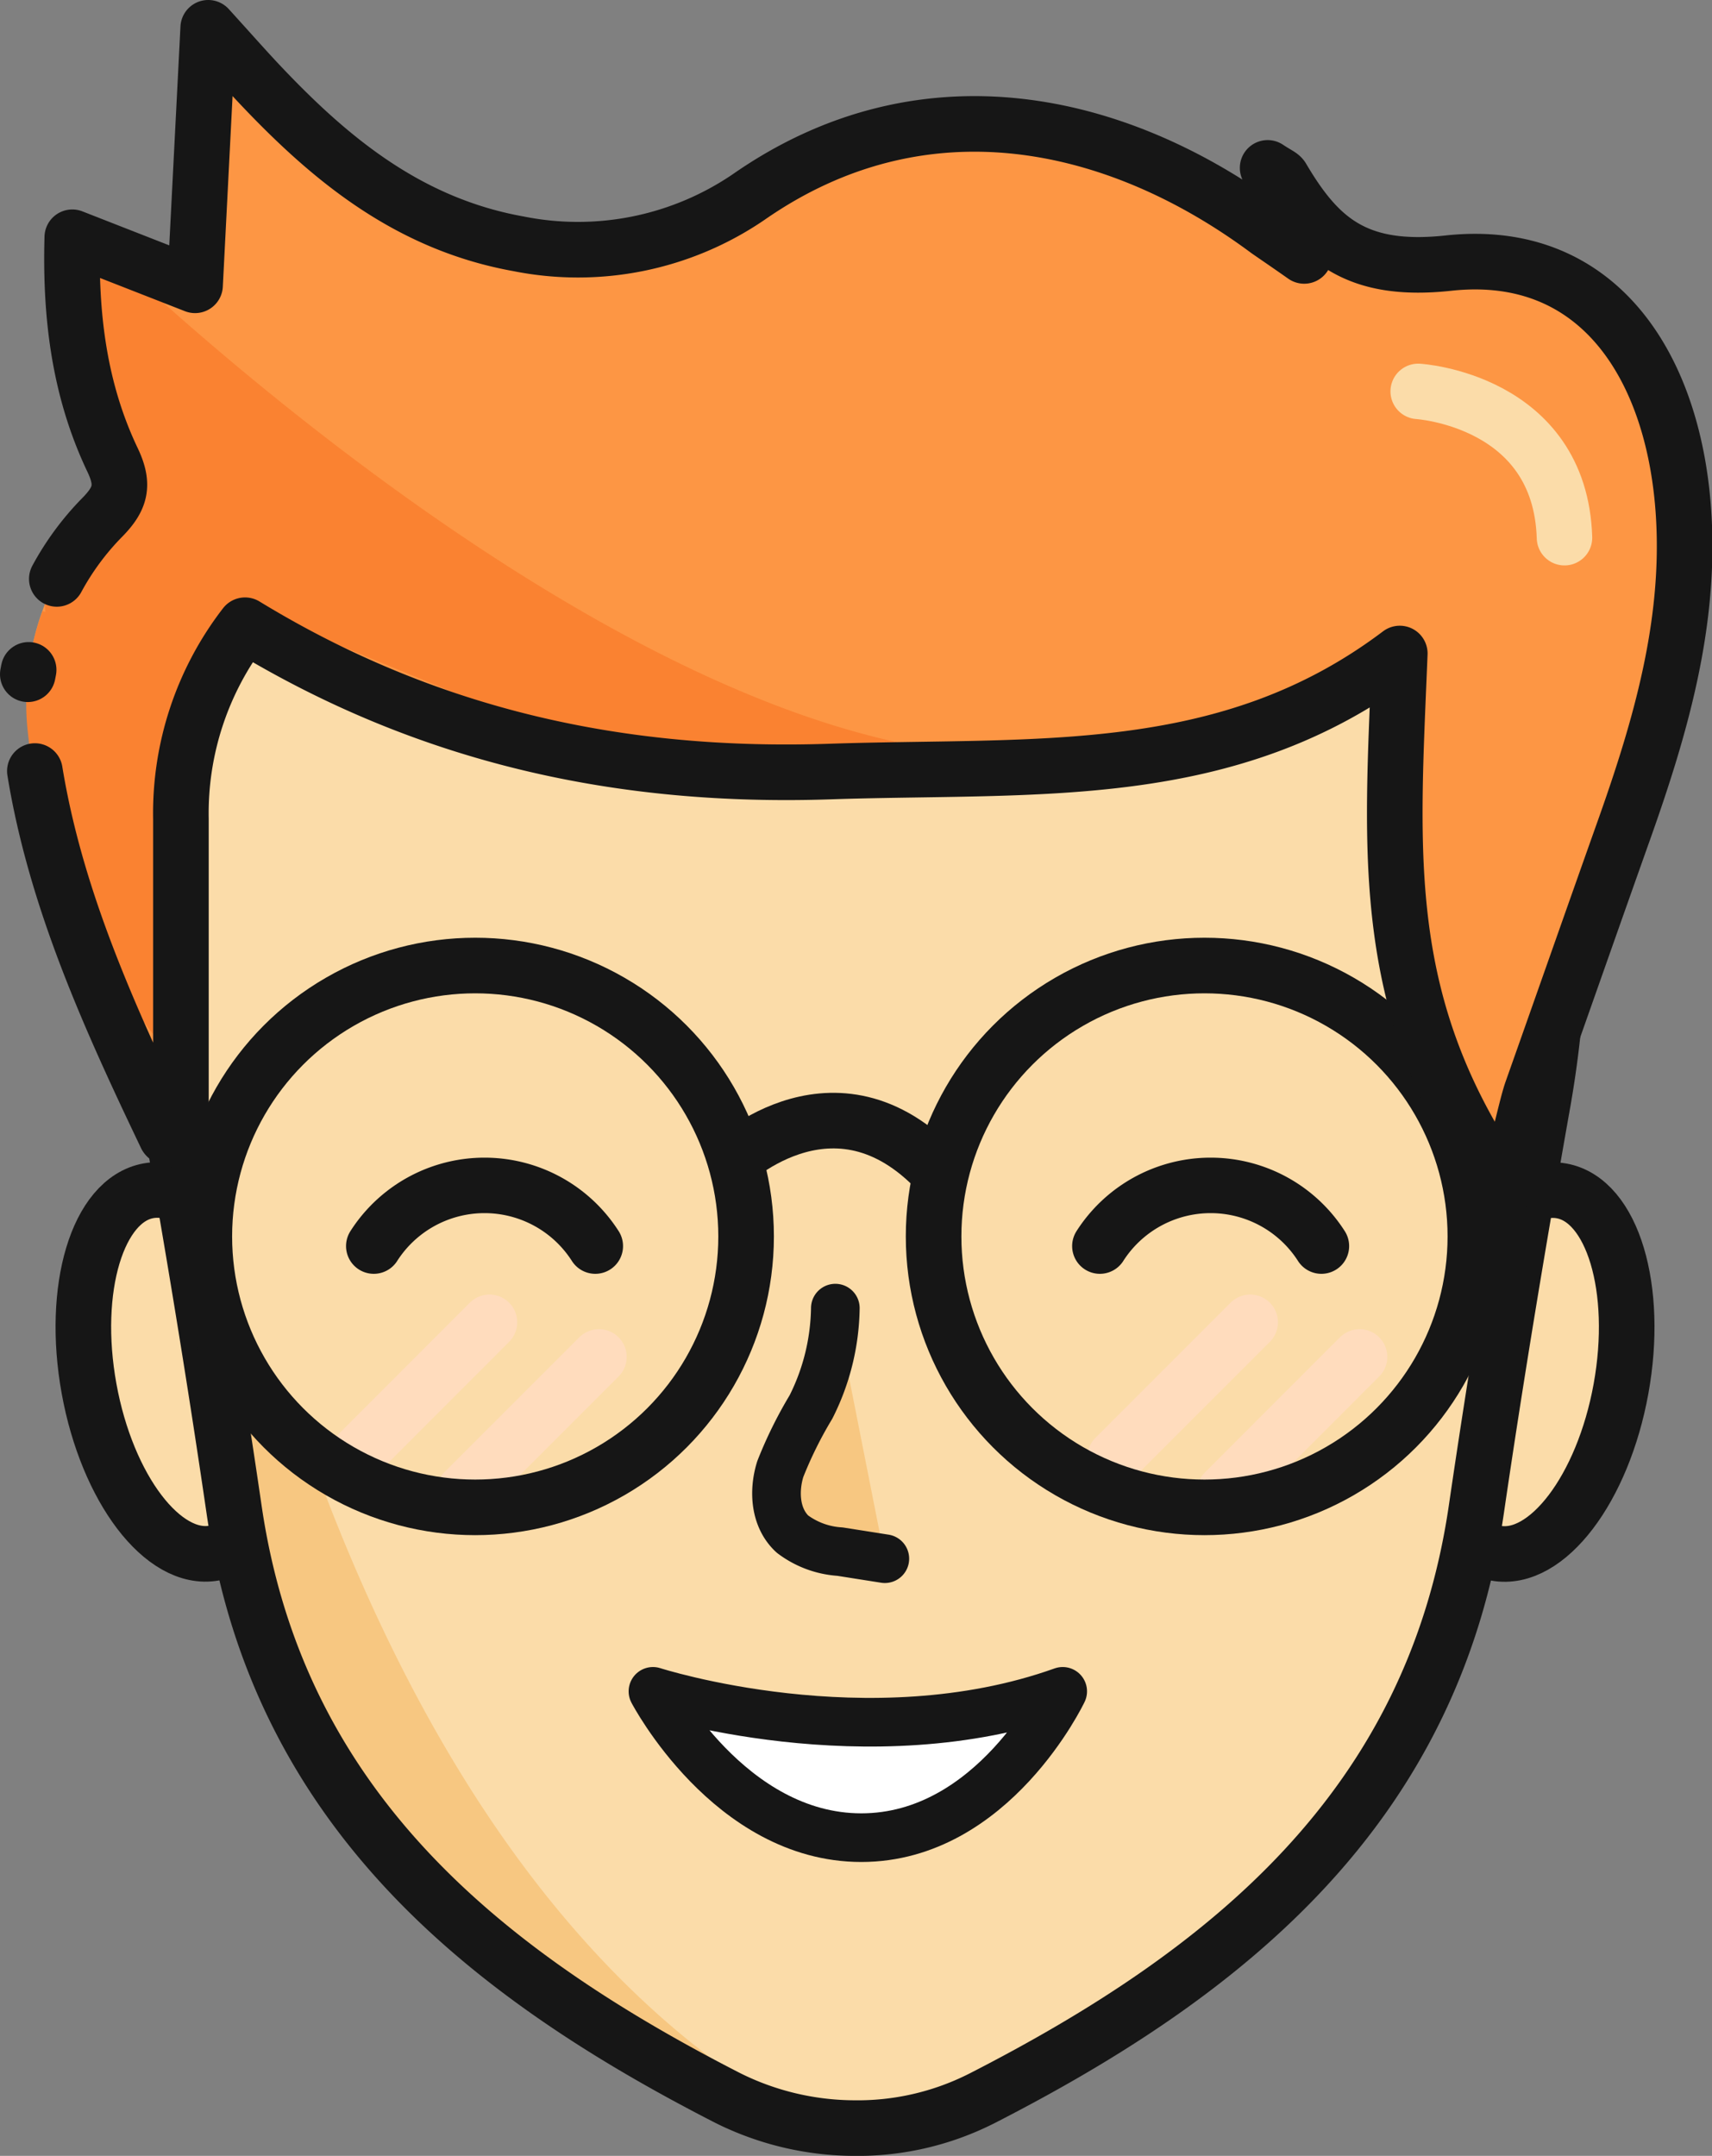 <svg xmlns="http://www.w3.org/2000/svg" viewBox="0 0 140.43 176.82"><rect x="0" y="0" width="140.43" height="176.82" fill="#808080" stroke="none"/><defs><style>.cls-1,.cls-2{fill:#fbdca9;}.cls-1,.cls-10,.cls-12,.cls-13,.cls-14,.cls-4,.cls-5,.cls-6{stroke:#161616;}.cls-1,.cls-13,.cls-4{stroke-miterlimit:10;}.cls-1,.cls-14{stroke-width:4.56px;}.cls-3,.cls-5{fill:#f7c781;}.cls-10,.cls-11,.cls-12,.cls-13,.cls-14,.cls-4,.cls-9{fill:none;}.cls-4{stroke-width:4.56px;}.cls-10,.cls-11,.cls-12,.cls-14,.cls-5,.cls-6,.cls-9{stroke-linecap:round;stroke-linejoin:round;}.cls-5,.cls-6{stroke-width:3.99px;}.cls-6{fill:#fff;}.cls-7{fill:#fd9644;}.cls-8{fill:#fa8231;}.cls-9{stroke:#fbdca9;}.cls-11,.cls-12,.cls-9{stroke-width:4.55px;}.cls-10{stroke-width:4.55px;}.cls-11{stroke:#ffdcbd;}.cls-13{stroke-width:4.56px;}</style></defs><title>big_face_for_question</title><g id="Layer_2" data-name="Layer 2"><g id="Layer_1-2" data-name="Layer 1"><ellipse class="cls-1" cx="125.38" cy="112.52" rx="15.1" ry="7.69" transform="translate(-7.69 215.82) rotate(-79.72)"/><ellipse class="cls-1" cx="14.86" cy="112.52" rx="7.69" ry="15.1" transform="translate(-19.83 4.46) rotate(-10.28)"/><path class="cls-2" d="M122.25,40.49c-1.25-4.17-4-6-8.18-5.72-5.65.35-11.38.43-16.92,1.47a145,145,0,0,1-27,2.58,145,145,0,0,1-27-2.58c-5.54-1-11.27-1.12-16.92-1.47C22,34.52,19.25,36.33,18,40.49c-4.9,16.29-7.3,32.75-4.29,49.74,2,11.16,3.85,22.35,5.49,33.57,3.57,24.45,20.43,38,40.49,48.27a22.41,22.41,0,0,0,10.25,2.48h.38a22.41,22.41,0,0,0,10.25-2.48c20.06-10.28,36.91-23.82,40.49-48.27,1.64-11.22,3.51-22.41,5.49-33.57C129.55,73.24,127.14,56.78,122.25,40.49Z"/><path class="cls-3" d="M22,106.83c0-.54,0-1.08,0-1.62,0,.47,0,.94,0,1.41Z"/><path class="cls-3" d="M26,120.76a18.08,18.08,0,0,1-7.24-5.58l2.78,19.6,9.79,17,12.36,9.44L64,172.64C44.51,160.95,32.91,139.39,26,120.76Z"/><path class="cls-4" d="M122.25,40.49c-1.25-4.17-4-6-8.18-5.72-5.65.35-11.38.43-16.92,1.47a145,145,0,0,1-27,2.58,145,145,0,0,1-27-2.58c-5.54-1-11.27-1.12-16.92-1.47C22,34.52,19.25,36.33,18,40.49c-4.9,16.29-7.3,32.75-4.29,49.74,2,11.16,3.85,22.35,5.49,33.57,3.57,24.45,20.43,38,40.49,48.27A23.42,23.42,0,0,0,70,174.54a22.52,22.52,0,0,0,10.41-2.37l.2-.1c20.06-10.28,36.91-23.82,40.49-48.27,1.64-11.22,3.51-22.41,5.49-33.57C129.55,73.24,127.14,56.78,122.25,40.49Z"/><path class="cls-5" d="M68.52,107.29a18.55,18.55,0,0,1-2,8.11A34.17,34.17,0,0,0,64,120.5c-.56,1.82-.42,4,1,5.32a7.22,7.22,0,0,0,3.9,1.44l3.68.58"/><path class="cls-6" d="M53.56,138.72s17.66,5.7,33.61,0c0,0-5.7,12-16.52,12S53.56,138.72,53.56,138.72Z"/><path class="cls-7" d="M5.93,19.46,16,23.4l1-21.12c1.77,2,2.82,3.16,3.92,4.32C26.9,12.9,33.39,18.36,42.55,20a24.85,24.85,0,0,0,18.89-3.85c14.31-9.95,30.2-6.4,42.53,2.77.69.51,1.41,1,3,2.08l-3-7.22c.75.5,1.07.6,1.19.81,3,5,6.08,7.8,13.64,7,12.38-1.34,18.64,8.62,19.31,20.91.48,8.82-1.92,17.15-4.84,25.39-2.62,7.4-5,14.19-7.63,21.59-.51,1.45-1.34,5.75-2.28,8C113,82.49,114.13,70.2,114.8,53.55,100.67,64.24,85,62.62,68.08,63.24s-32.89-2.74-48-12a25.21,25.21,0,0,0-5.27,15.89c0,8.75,0,17.5,0,26.48-.62-.23-1.12-.27-1.22-.47C8.59,82.52,3.67,71.83,2.41,60a20.92,20.92,0,0,1,6-17.62c1.51-1.55,1.79-2.7.85-4.66C6.49,32,5.75,25.85,5.93,19.46Z"/><path class="cls-8" d="M7.86,19.7,5,23.4l4.26,8L11,37.43l-1.8,7L3.6,47.84l.12,2.36-.23-.08A21.84,21.84,0,0,0,2.31,60.29a61.51,61.51,0,0,0,1.46,8.18c.35,1.41.74,2.81,1.17,4.19a12.59,12.59,0,0,0,1.29-.4L7,77.41l8.53,11.37L17,82.52,16.1,58.08l5.69-8,6,2.84,20.75,8.53,30.13.28C46.8,58.08,7.86,19.7,7.86,19.7Z"/><path class="cls-9" d="M116.33,32.1s11.65.71,12,12"/><path class="cls-10" d="M108.39,102.2a10.78,10.78,0,0,0-18.17,0"/><line class="cls-11" x1="49.13" y1="111.29" x2="38.04" y2="122.38"/><line class="cls-11" x1="40.15" y1="108.45" x2="29.07" y2="119.54"/><line class="cls-11" x1="111.52" y1="111.29" x2="100.44" y2="122.38"/><line class="cls-11" x1="102.55" y1="108.45" x2="91.46" y2="119.54"/><path class="cls-12" d="M48.83,102.2a10.78,10.78,0,0,0-18.17,0"/><circle class="cls-13" cx="38.98" cy="101.41" r="22.22"/><circle class="cls-13" cx="98.8" cy="101.41" r="22.22"/><path class="cls-13" d="M59.49,95.71s8.55-8.55,17.09,0"/><path class="cls-14" d="M2.86,63.24C4.58,73.78,9,83.5,13.62,93.17c.1.21.6.25,1.22.47,0-9,0-17.72,0-26.48A25.21,25.21,0,0,1,20.1,51.28c15.1,9.21,31,12.57,48,12s32.58,1,46.72-9.68c-.67,16.65-1.81,28.94,8.55,43.87.94-2.23,1.76-6.52,2.28-8,2.62-7.4,5-14.19,7.63-21.59,2.92-8.24,5.33-16.57,4.84-25.39-.68-12.29-6.94-22.25-19.31-20.91-7.56.82-10.65-1.93-13.64-7-.12-.2-.44-.31-1.19-.81l3,7.22c-1.55-1.09-2.27-1.57-3-2.08C91.64,9.74,75.75,6.19,61.44,16.14A24.85,24.85,0,0,1,42.55,20C33.39,18.36,26.9,12.9,21,6.6c-1.09-1.17-2.15-2.37-3.92-4.32L16,23.4,5.93,19.46c-.18,6.39.56,12.53,3.32,18.3.94,2,.66,3.12-.85,4.66a22.3,22.3,0,0,0-3.74,5.06"/><line class="cls-14" x1="2.28" y1="55.3" x2="2.35" y2="54.94"/></g></g></svg>